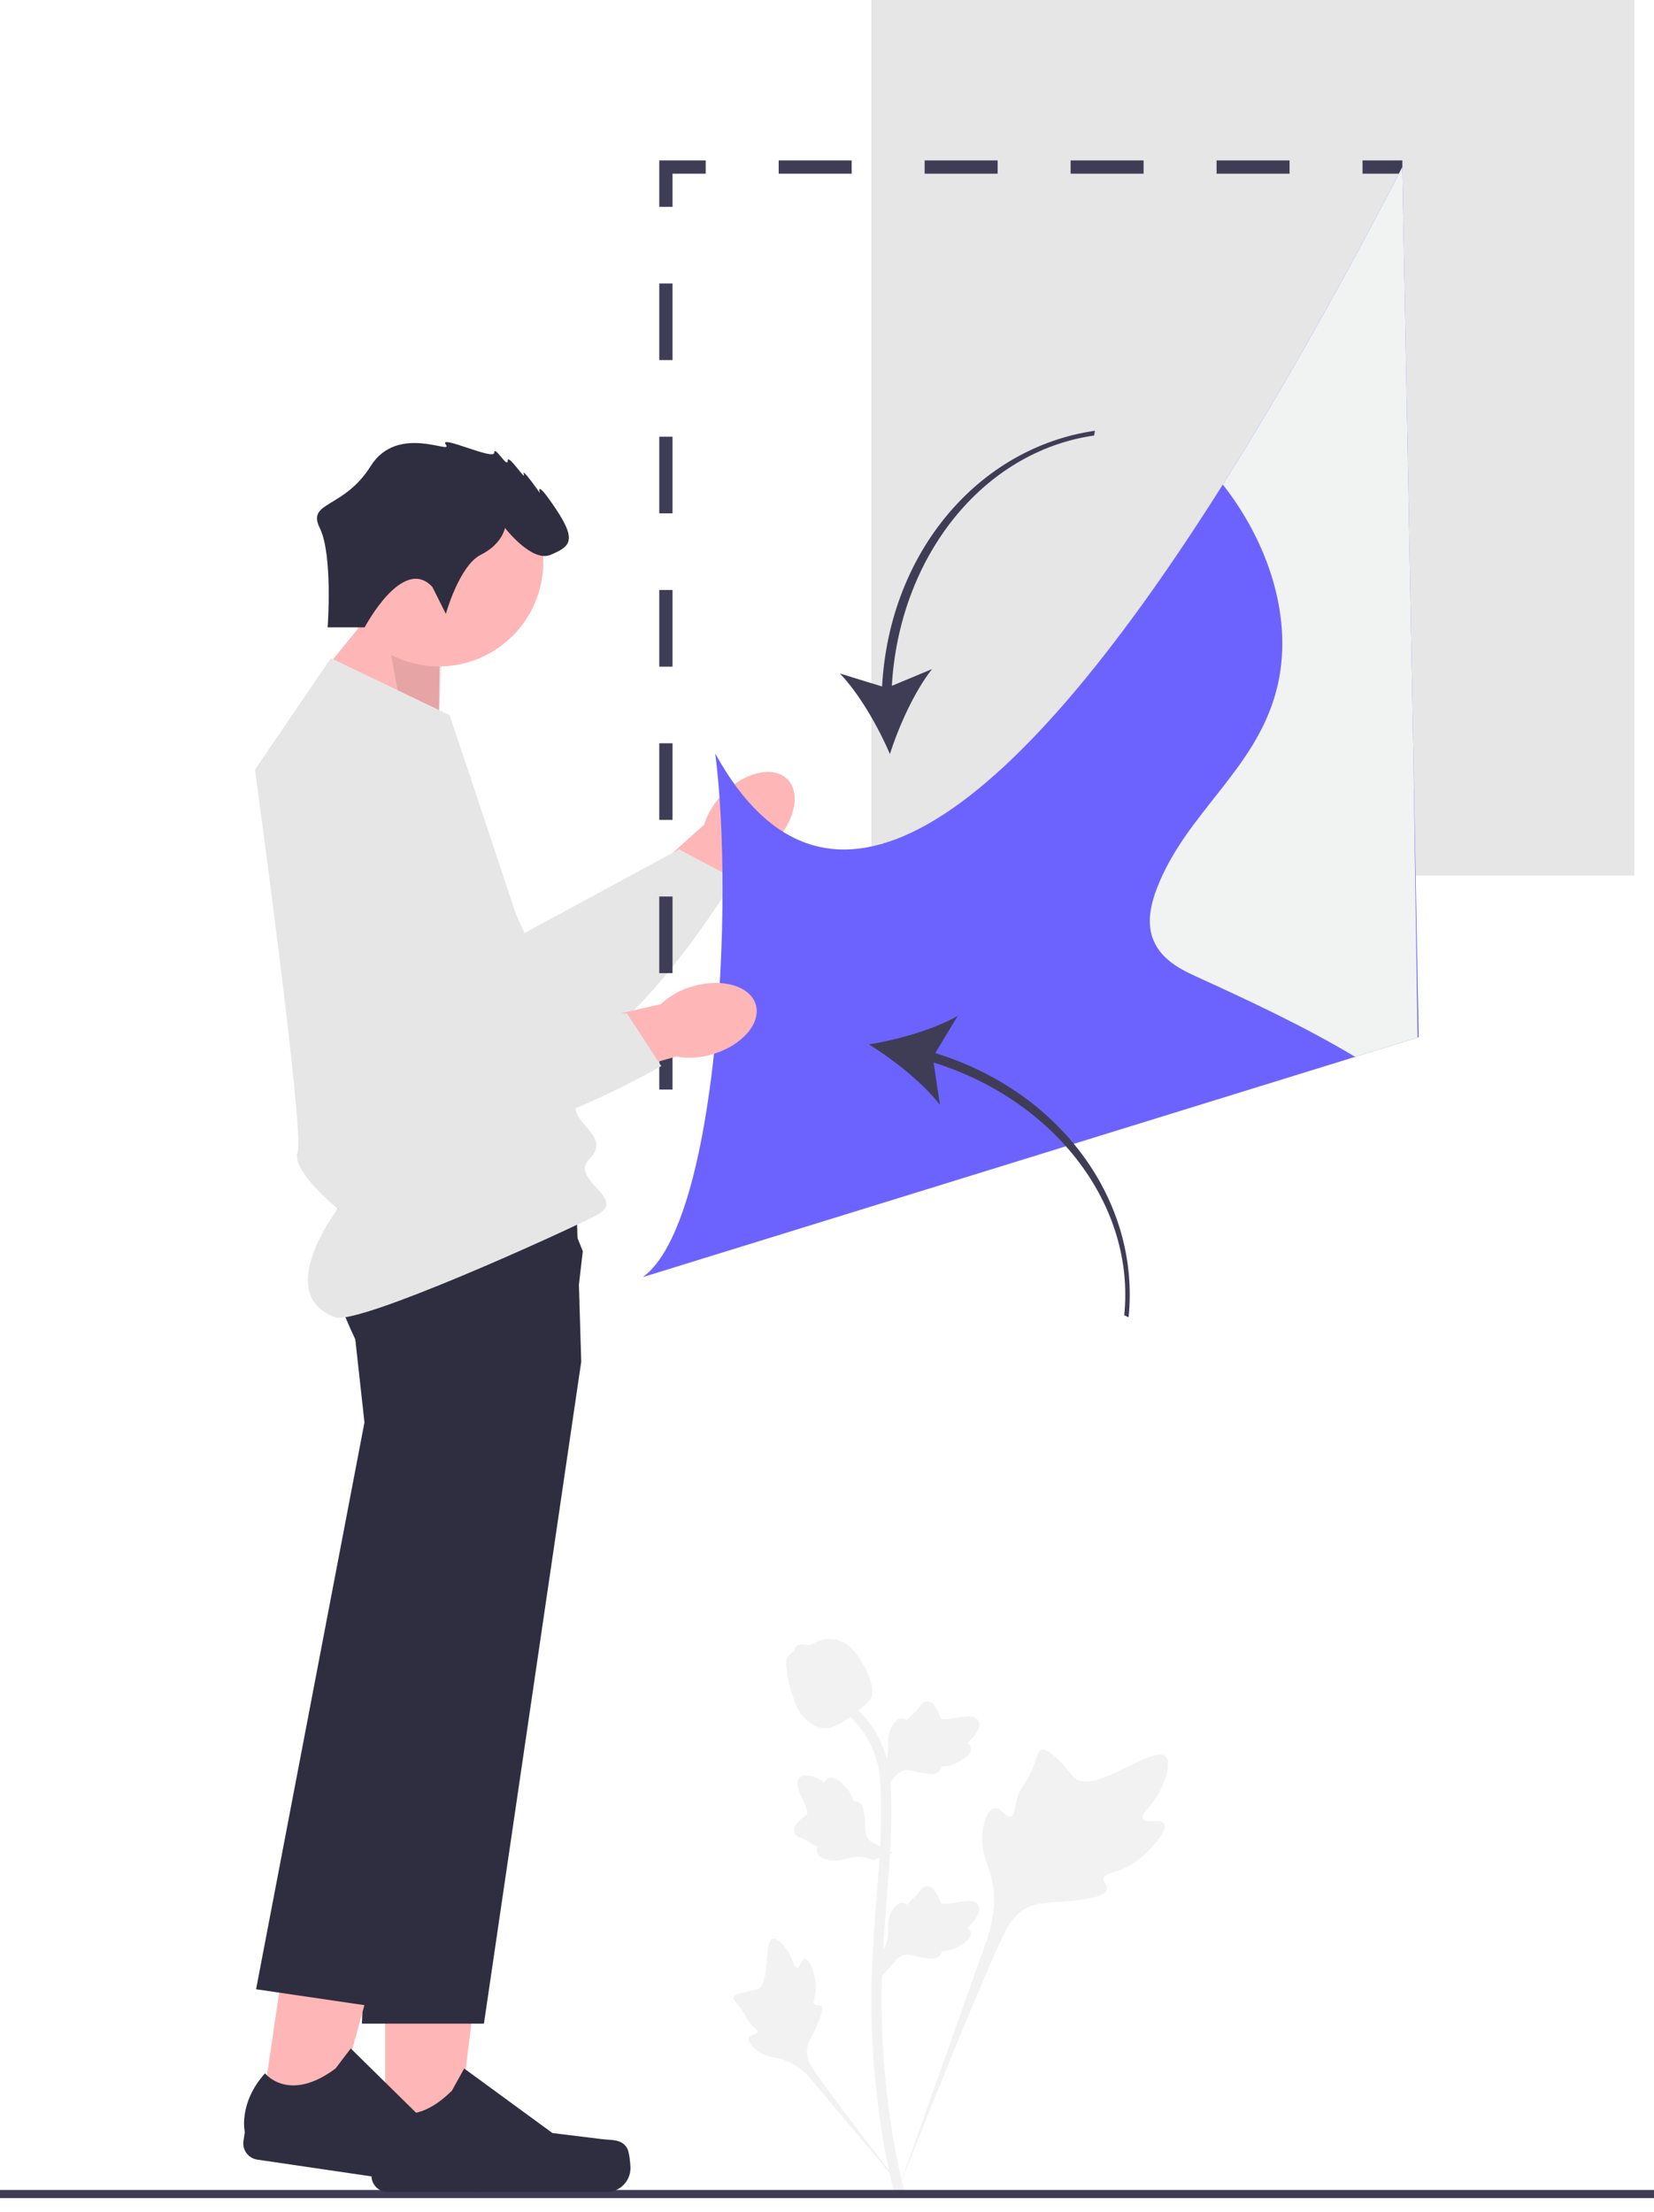 <svg width="80" height="107" viewBox="0 0 80 107" fill="none" xmlns="http://www.w3.org/2000/svg">
<g clip-path="url(#clip0_7_4629)">
<path d="M79.049 0H42.146V42.358H79.049V0Z" fill="#E6E6E6"/>
<path d="M34.971 38.406C36.012 37.346 37.402 37.025 38.076 37.687C38.75 38.35 38.453 39.745 37.411 40.805C37.001 41.234 36.494 41.558 35.933 41.751L31.466 46.184L29.43 44.043L34.05 39.901C34.233 39.336 34.549 38.823 34.971 38.406Z" fill="#FFB6B6"/>
<path d="M20.684 34.746L25.368 45.137L32.847 41.089L35.524 42.509C35.524 42.509 29.41 52.731 25.224 51.567C21.037 50.404 13.603 39.853 14.943 36.597C16.282 33.34 20.684 34.746 20.684 34.746Z" fill="#E6E6E6"/>
<path d="M32.529 50.784H31.887V52.709H32.529V50.784Z" fill="#3F3D56"/>
<path d="M32.529 47.077H31.887V43.37H32.529V47.077ZM32.529 39.663H31.887V35.956H32.529V39.663ZM32.529 32.249H31.887V28.541H32.529V32.249ZM32.529 24.834H31.887V21.127H32.529V24.834ZM32.529 17.42H31.887V13.713H32.529V17.42Z" fill="#3F3D56"/>
<path d="M32.529 10.006H31.887V7.76H34.133V8.402H32.529V10.006Z" fill="#3F3D56"/>
<path d="M62.373 8.402H58.843V7.76H62.373L62.373 8.402ZM55.313 8.402H51.783V7.76H55.313V8.402ZM48.253 8.402H44.723V7.76H48.253L48.253 8.402ZM41.193 8.402H37.663V7.76H41.193V8.402Z" fill="#3F3D56"/>
<path d="M67.828 7.76H65.903V8.402H67.828V7.76Z" fill="#3F3D56"/>
<path d="M56.3 88.222C56.132 87.94 55.409 88.242 55.276 87.986C55.144 87.731 55.816 87.343 56.2 86.456C56.269 86.296 56.705 85.287 56.382 84.976C55.77 84.386 52.968 86.82 51.988 86.024C51.773 85.849 51.622 85.5 50.971 84.933C50.712 84.708 50.556 84.606 50.404 84.644C50.189 84.698 50.172 84.986 49.941 85.552C49.595 86.401 49.391 86.35 49.189 87.027C49.039 87.53 49.074 87.822 48.897 87.879C48.648 87.96 48.419 87.426 48.103 87.474C47.781 87.523 47.586 88.144 47.525 88.609C47.409 89.481 47.73 90.057 47.907 90.662C48.1 91.32 48.215 92.321 47.769 93.737L43.358 106.166C44.332 103.616 47.151 96.624 48.336 94.026C48.678 93.276 49.056 92.516 49.832 92.215C50.578 91.926 51.604 92.099 52.911 91.784C53.063 91.747 53.487 91.639 53.541 91.39C53.585 91.184 53.335 91.069 53.374 90.876C53.425 90.617 53.915 90.614 54.517 90.316C54.857 90.141 55.167 89.912 55.434 89.639C55.503 89.574 56.522 88.597 56.3 88.222Z" fill="#F2F2F2"/>
<path d="M38.944 94.765C38.758 94.766 38.697 95.208 38.533 95.2C38.37 95.191 38.373 94.749 38.048 94.305C37.99 94.225 37.621 93.719 37.375 93.788C36.909 93.918 37.295 95.996 36.621 96.247C36.342 96.293 36.065 96.354 35.793 96.431C35.607 96.494 35.512 96.541 35.487 96.626C35.451 96.748 35.588 96.839 35.799 97.116C36.116 97.53 36.032 97.616 36.306 97.91C36.51 98.129 36.663 98.196 36.64 98.299C36.608 98.445 36.28 98.403 36.212 98.572C36.143 98.745 36.392 99.019 36.602 99.184C36.997 99.492 37.372 99.501 37.72 99.588C38.296 99.75 38.808 100.083 39.19 100.543L44.017 106.295C43.046 105.081 40.428 101.68 39.495 100.348C39.226 99.964 38.962 99.559 39.038 99.092C39.111 98.642 39.492 98.189 39.715 97.456C39.741 97.371 39.81 97.132 39.703 97.034C39.615 96.952 39.486 97.042 39.403 96.967C39.29 96.867 39.43 96.626 39.457 96.244C39.47 96.027 39.447 95.809 39.39 95.599C39.378 95.547 39.193 94.764 38.944 94.765Z" fill="#F2F2F2"/>
<path d="M42.667 95.601L42.554 94.597L42.606 94.521C42.825 94.224 42.95 93.868 42.966 93.5C42.966 93.448 42.964 93.396 42.962 93.343C42.934 93.08 42.973 92.814 43.075 92.57C43.151 92.401 43.365 92.01 43.687 92.058C43.762 92.069 43.833 92.103 43.888 92.156C43.895 92.145 43.903 92.133 43.911 92.121C43.979 92.013 44.066 91.918 44.166 91.84C44.246 91.776 44.318 91.703 44.381 91.623C44.422 91.571 44.455 91.525 44.482 91.487C44.519 91.416 44.574 91.356 44.641 91.312C44.708 91.268 44.785 91.242 44.865 91.236C44.948 91.248 45.027 91.282 45.093 91.332C45.16 91.383 45.213 91.45 45.248 91.526C45.337 91.665 45.411 91.812 45.47 91.966C45.481 91.995 45.493 92.024 45.508 92.052C45.574 92.149 46.109 92.058 46.311 92.025C46.764 91.95 47.157 91.884 47.318 92.17C47.434 92.374 47.348 92.645 47.055 92.995C46.973 93.091 46.881 93.177 46.78 93.252C46.82 93.274 46.855 93.305 46.883 93.341C46.91 93.377 46.93 93.419 46.941 93.463C47.002 93.706 46.793 93.95 46.32 94.188C46.165 94.273 45.997 94.333 45.823 94.366C45.73 94.381 45.637 94.389 45.544 94.39C45.542 94.443 45.528 94.493 45.503 94.539C45.447 94.622 45.369 94.685 45.276 94.722C45.184 94.76 45.083 94.768 44.986 94.747C44.739 94.73 44.494 94.691 44.255 94.629C44.104 94.586 43.949 94.563 43.793 94.561C43.565 94.579 43.389 94.762 43.182 94.999L42.667 95.601Z" fill="#F2F2F2"/>
<path d="M43.188 89.626L42.246 89.989L42.16 89.958C41.816 89.822 41.441 89.791 41.08 89.869C41.03 89.882 40.98 89.897 40.93 89.913C40.682 90.007 40.415 90.036 40.153 89.999C39.97 89.968 39.537 89.861 39.503 89.538C39.494 89.462 39.509 89.385 39.547 89.318C39.534 89.314 39.52 89.31 39.506 89.305C39.385 89.266 39.271 89.207 39.17 89.129C39.088 89.068 38.999 89.017 38.906 88.977C38.845 88.95 38.793 88.93 38.749 88.913C38.671 88.895 38.598 88.858 38.539 88.804C38.479 88.75 38.434 88.682 38.408 88.606C38.4 88.523 38.412 88.439 38.444 88.361C38.476 88.283 38.527 88.215 38.593 88.162C38.704 88.041 38.827 87.932 38.961 87.836C38.987 87.818 39.011 87.799 39.035 87.778C39.112 87.69 38.888 87.194 38.805 87.007C38.617 86.588 38.454 86.225 38.69 85.996C38.858 85.833 39.142 85.847 39.555 86.042C39.668 86.096 39.775 86.164 39.873 86.243C39.885 86.198 39.905 86.157 39.933 86.121C39.961 86.085 39.996 86.055 40.036 86.033C40.256 85.912 40.545 86.053 40.895 86.45C41.017 86.579 41.117 86.726 41.193 86.886C41.231 86.972 41.263 87.06 41.288 87.15C41.339 87.138 41.391 87.139 41.442 87.151C41.611 87.193 41.725 87.342 41.774 87.599C41.821 87.842 41.844 88.089 41.846 88.336C41.842 88.492 41.859 88.648 41.896 88.8C41.972 89.016 42.193 89.14 42.475 89.28L43.188 89.626Z" fill="#F2F2F2"/>
<path d="M42.667 86.669L42.554 85.665L42.606 85.589C42.825 85.292 42.95 84.936 42.966 84.568C42.966 84.516 42.964 84.464 42.962 84.411C42.934 84.148 42.973 83.882 43.075 83.638C43.151 83.469 43.365 83.078 43.687 83.126C43.762 83.137 43.833 83.171 43.888 83.224C43.895 83.213 43.903 83.201 43.911 83.189C43.979 83.081 44.066 82.986 44.166 82.907C44.246 82.844 44.318 82.771 44.381 82.691C44.422 82.639 44.455 82.593 44.482 82.555C44.519 82.484 44.574 82.424 44.641 82.38C44.708 82.336 44.785 82.309 44.865 82.304C44.948 82.316 45.027 82.35 45.093 82.4C45.16 82.451 45.213 82.518 45.248 82.594C45.337 82.733 45.411 82.88 45.47 83.033C45.481 83.063 45.493 83.092 45.508 83.12C45.574 83.217 46.109 83.126 46.311 83.093C46.764 83.017 47.157 82.952 47.318 83.238C47.434 83.442 47.348 83.713 47.055 84.063C46.973 84.159 46.881 84.245 46.78 84.32C46.82 84.342 46.855 84.373 46.883 84.409C46.91 84.445 46.93 84.487 46.941 84.531C47.002 84.774 46.793 85.018 46.32 85.256C46.165 85.341 45.997 85.401 45.823 85.434C45.73 85.448 45.637 85.457 45.544 85.458C45.542 85.51 45.528 85.561 45.503 85.607C45.447 85.689 45.369 85.753 45.276 85.79C45.184 85.827 45.083 85.836 44.986 85.815C44.739 85.798 44.494 85.759 44.255 85.697C44.104 85.654 43.949 85.631 43.793 85.628C43.565 85.647 43.389 85.829 43.182 86.067L42.667 86.669Z" fill="#F2F2F2"/>
<path d="M43.694 106.15L43.483 106.018L43.238 106.046C43.234 106.023 43.221 105.971 43.201 105.889C42.884 104.582 42.642 103.258 42.477 101.924C42.281 100.402 42.172 98.87 42.15 97.336C42.127 95.79 42.2 94.62 42.259 93.679C42.303 92.97 42.357 92.294 42.41 91.636C42.55 89.878 42.683 88.217 42.584 86.379C42.567 85.62 42.373 84.875 42.017 84.205C41.719 83.667 41.316 83.194 40.832 82.814L41.141 82.425C41.676 82.847 42.122 83.371 42.452 83.966C42.845 84.702 43.06 85.519 43.08 86.352C43.18 88.224 43.046 89.9 42.904 91.675C42.852 92.331 42.798 93.004 42.754 93.71C42.696 94.642 42.623 95.802 42.646 97.328C42.667 98.844 42.776 100.357 42.969 101.86C43.132 103.176 43.37 104.482 43.683 105.771C43.741 106.007 43.753 106.056 43.694 106.15Z" fill="#F2F2F2"/>
<path d="M39.922 83.602C39.901 83.602 39.881 83.602 39.86 83.6C39.437 83.578 39.046 83.325 38.697 82.849C38.533 82.625 38.449 82.37 38.282 81.86C38.177 81.526 38.1 81.183 38.053 80.835C38.003 80.477 38.009 80.328 38.08 80.195C38.16 80.054 38.282 79.942 38.43 79.876C38.423 79.826 38.43 79.776 38.449 79.73C38.534 79.522 38.759 79.55 38.88 79.563C38.954 79.574 39.028 79.579 39.102 79.576C39.211 79.57 39.317 79.534 39.408 79.473C39.537 79.397 39.677 79.341 39.823 79.31C40.084 79.26 40.354 79.281 40.604 79.372C41.141 79.551 41.405 79.968 41.711 80.451C41.889 80.742 42.027 81.056 42.12 81.384C42.198 81.581 42.217 81.796 42.176 82.004C42.115 82.241 41.971 82.376 41.605 82.676C41.372 82.882 41.125 83.071 40.866 83.242C40.482 83.463 40.241 83.602 39.922 83.602Z" fill="#F2F2F2"/>
<path d="M80 105.941H0V106.337H80V105.941Z" fill="#3F3D56"/>
<path d="M18.631 103.996L22.046 103.996L23.67 90.823L18.63 90.823L18.631 103.996Z" fill="#FFB6B6"/>
<path d="M30.331 103.919C30.438 104.098 30.494 104.676 30.494 104.884C30.494 105.036 30.464 105.187 30.406 105.328C30.347 105.468 30.262 105.596 30.154 105.704C30.047 105.811 29.919 105.897 29.778 105.955C29.638 106.013 29.487 106.043 29.335 106.043H18.758C18.654 106.043 18.552 106.023 18.456 105.983C18.36 105.943 18.272 105.885 18.199 105.812C18.126 105.738 18.067 105.651 18.028 105.555C17.988 105.459 17.967 105.356 17.967 105.253V104.812C17.967 104.812 17.444 103.489 18.521 101.858C18.521 101.858 19.86 103.135 21.861 101.134L22.451 100.066L26.721 103.189L29.088 103.48C29.606 103.544 30.065 103.47 30.331 103.919Z" fill="#2F2E41"/>
<path d="M21.215 35.413L21.284 30.807L18.443 29.036L15.354 32.814L21.215 35.413Z" fill="#FFB6B6"/>
<path opacity="0.1" d="M21.215 35.413L21.399 30.922L18.443 29.036L19.447 34.595L21.215 35.413Z" fill="black"/>
<path d="M21.224 32.24C24.014 32.24 26.276 29.978 26.276 27.188C26.276 24.398 24.014 22.137 21.224 22.137C18.434 22.137 16.172 24.398 16.172 27.188C16.172 29.978 18.434 32.24 21.224 32.24Z" fill="#FFB6B6"/>
<path d="M28.113 65.873L23.407 97.897H17.503L18.288 79.617L18.701 70.005L17.503 65.43C17.122 64.701 16.786 63.949 16.496 63.18C15.977 61.789 15.568 60.121 16.176 59.33C16.4 59.039 16.982 58.823 17.773 58.662C18.319 58.556 18.871 58.477 19.426 58.427C22.917 58.081 27.884 58.297 27.884 58.297L28.01 62.464L28.08 64.79L28.113 65.873Z" fill="#2F2E41"/>
<path d="M12.614 102.43L15.993 102.927L19.517 90.13L14.53 89.397L12.614 102.43Z" fill="#FFB6B6"/>
<path d="M24.202 104.055C24.281 104.248 24.253 104.828 24.223 105.034C24.2 105.185 24.149 105.329 24.071 105.46C23.993 105.591 23.89 105.705 23.767 105.796C23.645 105.887 23.506 105.952 23.359 105.99C23.211 106.027 23.058 106.034 22.907 106.012L12.443 104.474C12.236 104.443 12.049 104.332 11.923 104.163C11.798 103.995 11.745 103.784 11.776 103.577L11.84 103.141C11.84 103.141 11.514 101.755 12.818 100.298C12.818 100.298 13.956 101.757 16.227 100.068L16.966 99.097L20.736 102.808L23.036 103.44C23.539 103.579 24.004 103.573 24.202 104.055Z" fill="#2F2E41"/>
<path d="M28.188 60.532L27.542 66.091L24.022 77.805L18.227 97.09L12.386 96.232L17.628 68.811L17.109 64.109C17.109 64.109 16.94 63.642 16.747 62.957C16.362 61.604 15.88 59.399 16.41 58.275C16.476 58.128 16.569 57.995 16.683 57.882C16.892 57.679 17.316 57.556 17.884 57.491C20.26 57.223 25.153 57.991 27.33 58.368L28.188 60.532Z" fill="#2F2E41"/>
<path d="M16.004 31.84L21.743 34.595C21.743 34.595 27.826 52.615 27.826 53.534C27.826 54.452 29.548 55.026 28.515 56.059C27.482 57.092 30.438 57.967 28.845 58.792C27.253 59.617 17.317 64.131 16.212 63.724C13.165 62.601 16.341 58.476 16.341 58.476C16.341 58.476 14.053 56.633 14.397 55.715C14.741 54.796 12.331 37.235 12.331 37.235L16.004 31.84Z" fill="#E6E6E6"/>
<path d="M20.915 28.398L21.565 29.698C21.565 29.698 22.215 27.359 23.254 26.839C24.294 26.319 24.424 25.539 24.424 25.539C24.424 25.539 25.724 27.229 26.633 26.839C27.543 26.449 27.933 26.189 26.893 24.63C25.853 23.07 26.113 23.85 26.113 23.85C26.113 23.85 25.204 22.55 25.334 22.94C25.463 23.33 24.554 21.901 24.554 22.291C24.554 22.68 23.904 21.511 23.904 21.901C23.904 22.291 21.175 20.991 21.565 21.511C21.955 22.03 19.226 20.471 17.926 22.55C16.627 24.63 14.825 24.245 15.466 25.542C16.107 26.839 15.847 30.348 15.847 30.348H17.639C17.639 30.348 19.486 26.839 20.915 28.398Z" fill="#2F2E41"/>
<path d="M68.619 50.175L68.564 50.193L65.546 51.126L31.089 61.783C34.738 59.153 35.512 43.545 34.594 36.45C39.898 46.09 48.558 40.234 59.144 23.441C61.914 19.044 64.819 13.896 67.827 8.08L68.364 36.617L68.619 50.175Z" fill="#6C63FF"/>
<path d="M33.491 47.719C34.916 47.298 36.287 47.692 36.555 48.599C36.823 49.505 35.885 50.581 34.46 51.001C33.893 51.177 33.292 51.215 32.708 51.111L26.651 52.818L25.91 49.958L31.961 48.579C32.395 48.174 32.92 47.879 33.491 47.719Z" fill="#FFB6B6"/>
<path d="M22.777 37.584L21.828 48.942L30.332 49.034L31.983 51.575C31.983 51.575 21.675 57.544 18.58 54.494C15.485 51.444 14.108 38.611 16.86 36.415C19.611 34.218 22.777 37.584 22.777 37.584Z" fill="#E6E6E6"/>
<path d="M42.664 33.21L40.622 32.58C41.564 33.561 42.486 35.173 43.043 36.481C43.473 35.126 44.237 33.434 45.081 32.367L43.136 33.178C43.502 26.896 47.554 21.842 52.916 21.069L52.961 20.838C47.359 21.645 43.021 26.679 42.664 33.21Z" fill="#3F3D56"/>
<path d="M45.236 50.943L46.325 49.144C45.164 49.808 43.405 50.303 42.024 50.523C43.215 51.257 44.647 52.391 45.464 53.451L45.155 51.4C51.062 53.25 54.92 58.324 54.376 63.627L54.587 63.725C55.154 58.186 51.385 52.843 45.236 50.943Z" fill="#3F3D56"/>
<path d="M68.564 50.193L65.546 51.126C63.043 49.629 60.421 48.411 57.815 47.221C56.92 46.813 55.904 46.244 55.665 45.072C55.52 44.373 55.704 43.631 55.954 42.981C57.346 39.345 60.7 37.278 61.724 33.446C62.665 29.922 61.265 26.128 59.144 23.441C61.914 19.044 64.819 13.896 67.827 8.08L68.364 36.617C68.443 42.042 68.516 46.947 68.564 50.193Z" fill="#F1F2F2"/>
</g>
<defs>
<clipPath id="clip0_7_4629">
<rect width="80" height="106.337" fill="white"/>
</clipPath>
</defs>
</svg>

